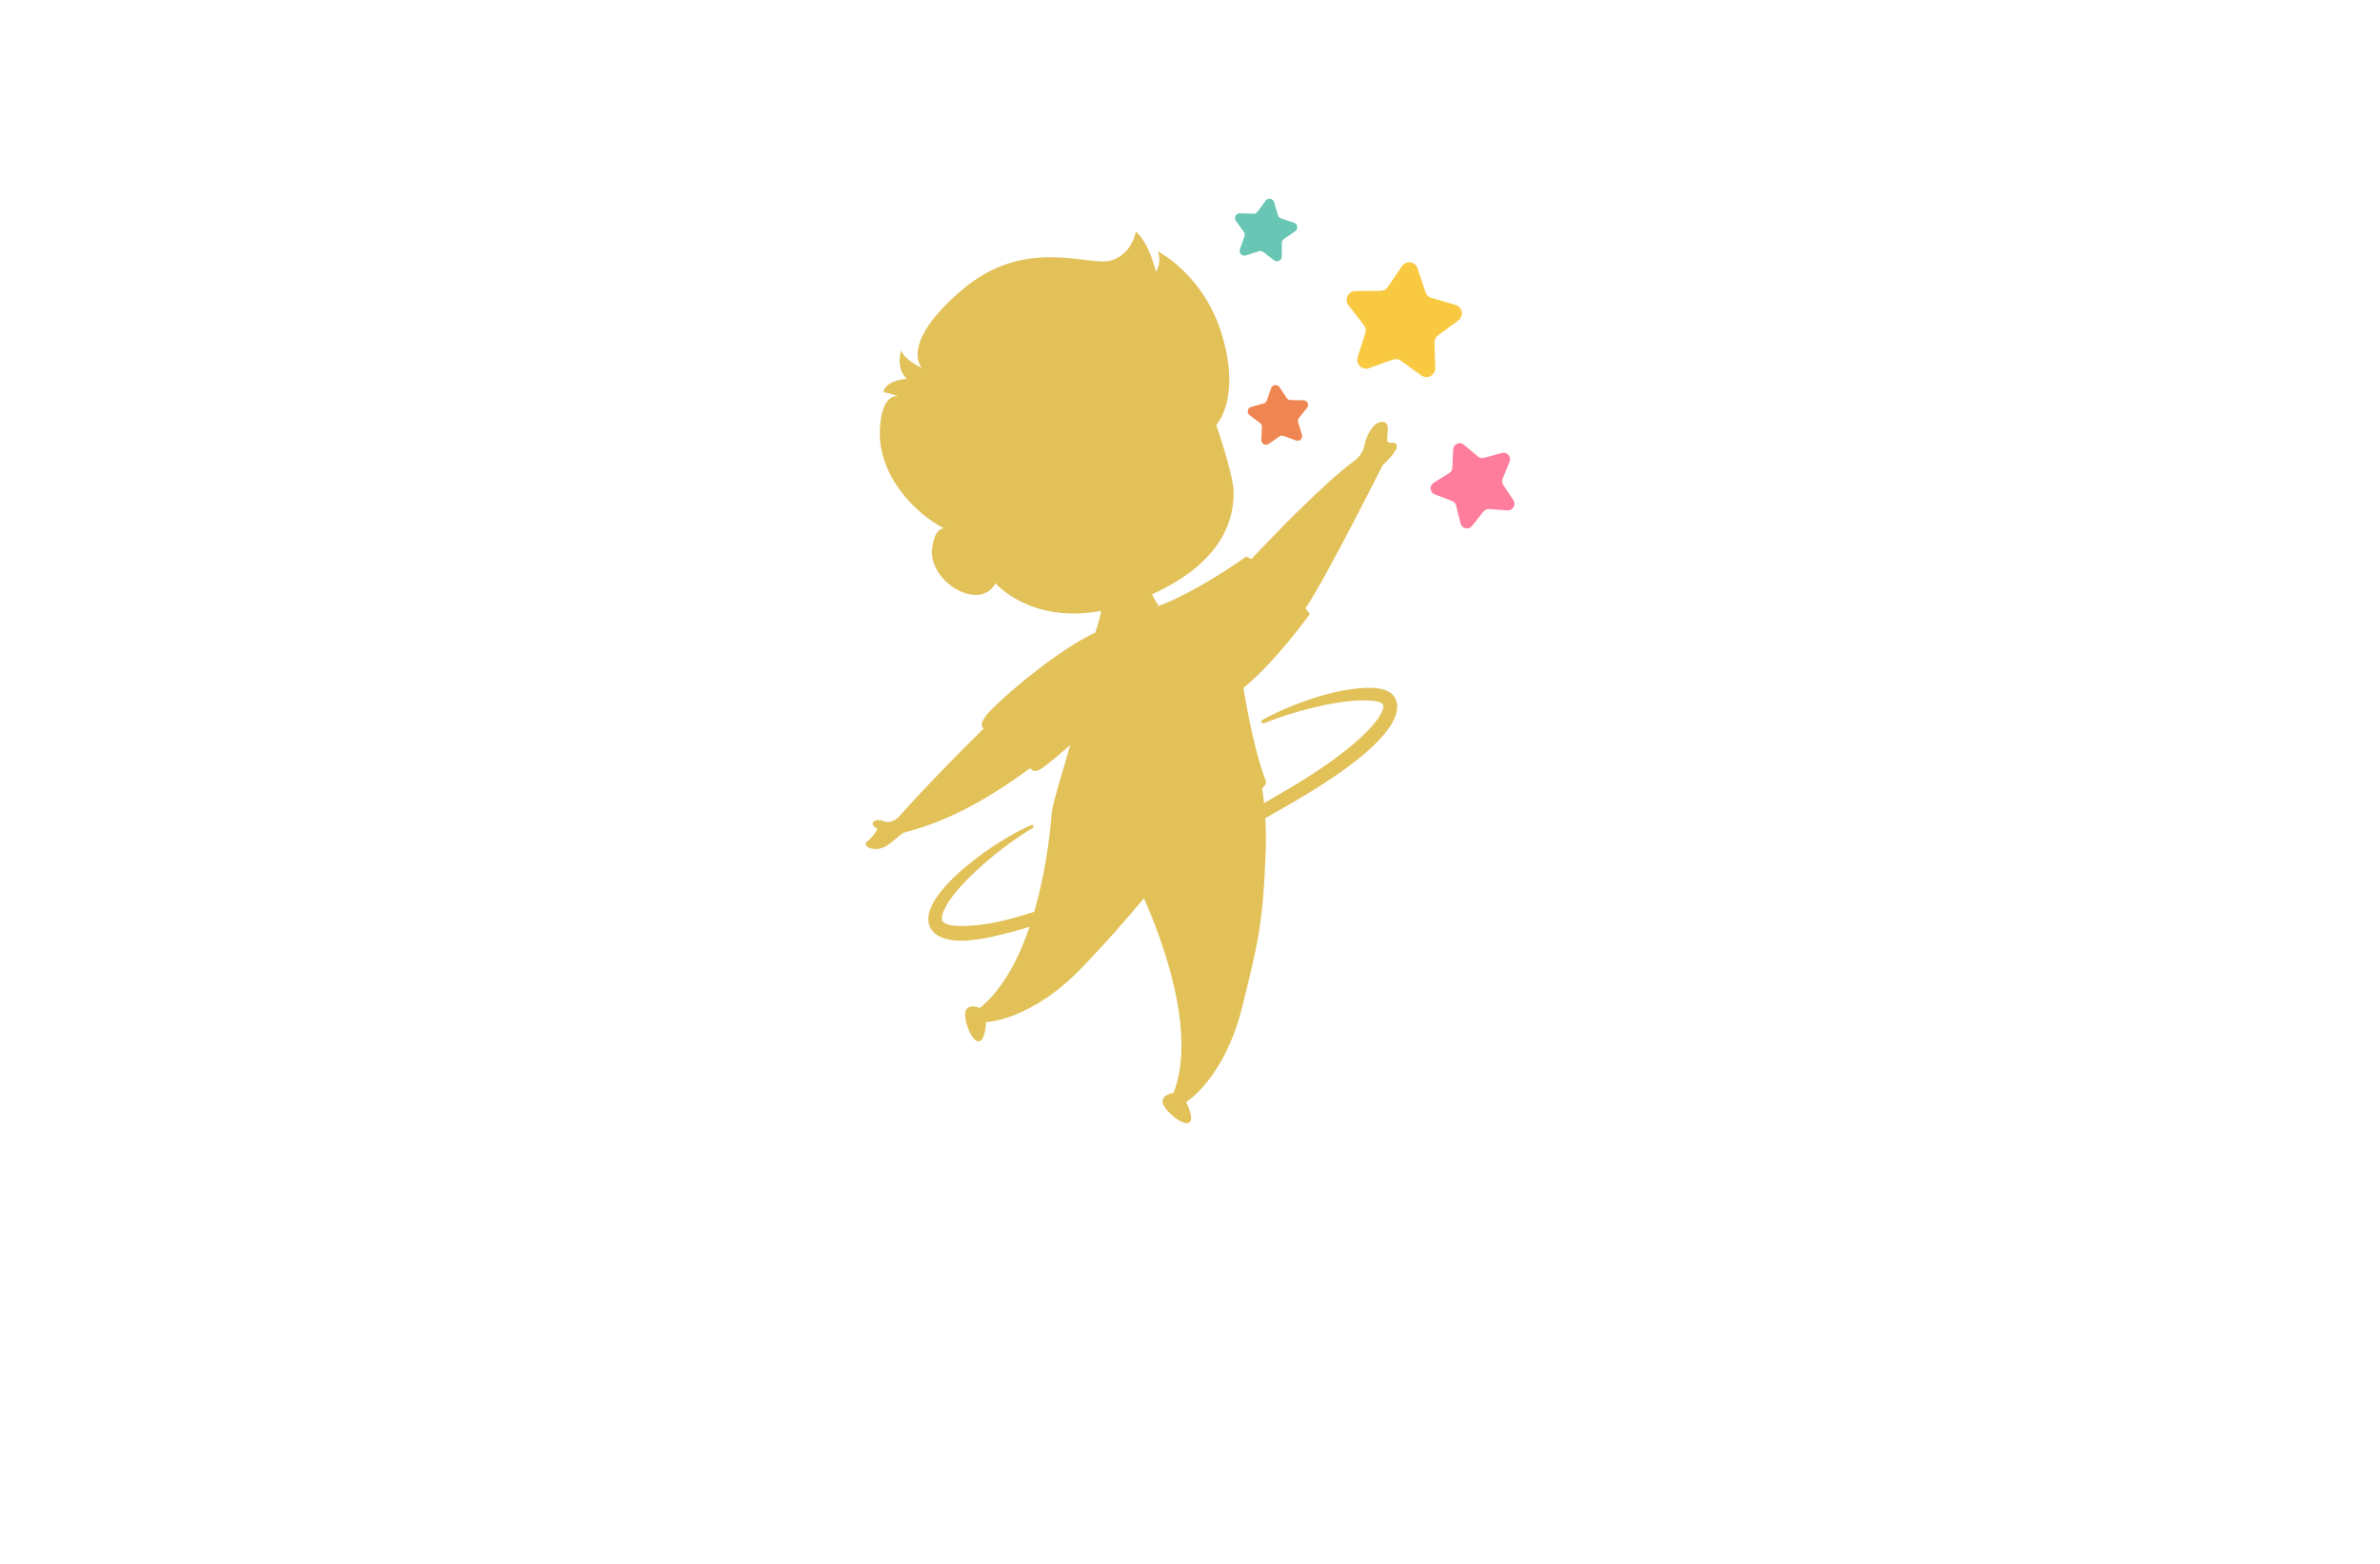 <?xml version="1.0" encoding="utf-8"?>
<!-- Generator: Adobe Illustrator 27.8.1, SVG Export Plug-In . SVG Version: 6.00 Build 0)  -->
<svg version="1.1" xmlns="http://www.w3.org/2000/svg" xmlns:xlink="http://www.w3.org/1999/xlink" x="0px" y="0px"
	 viewBox="0 0 350 230" style="enable-background:new 0 0 350 230;" xml:space="preserve">
<style type="text/css">
	.st0{fill:#FFFDDC;}
	.st1{fill:#FFFDE6;}
	.st2{fill:#FEFFE9;}
	.st3{fill:#FFFCEB;}
	.st4{fill:#FFF9CF;}
	.st5{fill:#F1FFCC;}
	.st6{fill:#60361A;}
	.st7{fill:#FFF4C5;}
	.st8{fill:#FEFFCF;}
	.st9{fill:#FFFFFF;}
	.st10{fill:#FCBEF3;}
	.st11{fill:#007769;}
	.st12{fill:#990000;}
	.st13{fill:#EE388C;}
	.st14{fill:#4862AD;}
	.st15{fill:#EE4B9B;}
	.st16{fill:#FAEE35;}
	.st17{fill:#01A79D;}
	.st18{fill:#8FC640;}
	.st19{fill:#EC2227;}
	.st20{fill:#E7BD20;}
	.st21{fill:#DC8927;}
	.st22{fill:#2F99D5;}
	.st23{fill:#663366;}
	.st24{fill:#FFC907;}
	.st25{fill:#4B83C3;}
	.st26{fill:#F0535B;}
	.st27{fill:#A92990;}
	.st28{fill:#E16E25;}
	.st29{fill:#426CB4;}
	.st30{fill:#E9292B;}
	.st31{fill:#0F77B7;}
	.st32{fill:#EF4A6C;}
	.st33{fill:#65C5B3;}
	.st34{fill:#965724;}
	.st35{fill:#F1A422;}
	.st36{fill:#18479E;}
	.st37{fill:#64C5B2;}
	.st38{fill:#FAE072;}
	.st39{fill:#EF496E;}
	.st40{fill:#231F20;}
	.st41{fill-rule:evenodd;clip-rule:evenodd;fill:#5C493A;}
	.st42{fill-rule:evenodd;clip-rule:evenodd;fill:#F26767;}
	.st43{fill-rule:evenodd;clip-rule:evenodd;fill:#87C443;}
	.st44{fill-rule:evenodd;clip-rule:evenodd;fill:#EE3E96;}
	.st45{fill-rule:evenodd;clip-rule:evenodd;fill:#2195D2;}
	.st46{fill-rule:evenodd;clip-rule:evenodd;fill:#FFCD05;}
	.st47{fill-rule:evenodd;clip-rule:evenodd;fill:#83C341;}
	.st48{fill-rule:evenodd;clip-rule:evenodd;fill:#0F77B7;}
	.st49{fill-rule:evenodd;clip-rule:evenodd;fill:#ED8D36;}
	.st50{fill-rule:evenodd;clip-rule:evenodd;fill:#3CA356;}
	.st51{fill-rule:evenodd;clip-rule:evenodd;fill:#7F4A25;}
	.st52{fill-rule:evenodd;clip-rule:evenodd;fill:#A3B539;}
	.st53{fill-rule:evenodd;clip-rule:evenodd;fill:#FAAF37;}
	.st54{fill-rule:evenodd;clip-rule:evenodd;fill:#0BB4A1;}
	.st55{fill:#00A9CB;}
	.st56{fill:#79AA41;}
	.st57{fill:#CD8F2A;}
	.st58{fill:#0393B0;}
	.st59{fill:#E82F7B;}
	.st60{fill:#D7DF2A;}
	.st61{fill:#8DC443;}
	.st62{fill:#F0A422;}
	.st63{fill:#3A3A3B;}
	.st64{fill:#29AAE1;}
	.st65{fill:#E9246E;}
	.st66{fill:url(#SVGID_1_);}
	.st67{fill:#00EFFF;}
	.st68{fill-rule:evenodd;clip-rule:evenodd;fill:url(#SVGID_00000100380166832152191610000013136042232660669883_);}
	.st69{fill-rule:evenodd;clip-rule:evenodd;fill:url(#SVGID_00000067215196782388884310000011169504717273780119_);}
	.st70{fill-rule:evenodd;clip-rule:evenodd;fill:url(#SVGID_00000143610437399525985100000000862856140657467267_);}
	.st71{fill-rule:evenodd;clip-rule:evenodd;fill:url(#SVGID_00000090296632280049035170000011668692777821385856_);}
	.st72{fill-rule:evenodd;clip-rule:evenodd;fill:url(#SVGID_00000068661977390523432460000012645214703337470592_);}
	.st73{fill-rule:evenodd;clip-rule:evenodd;fill:url(#SVGID_00000022538394181978631080000005140980934598673319_);}
	.st74{fill-rule:evenodd;clip-rule:evenodd;fill:url(#SVGID_00000109734434327410625890000014972811667564862112_);}
	.st75{fill-rule:evenodd;clip-rule:evenodd;fill:url(#SVGID_00000014633705689138157010000005028140615446854574_);}
	.st76{fill-rule:evenodd;clip-rule:evenodd;fill:url(#SVGID_00000098181940477903466050000006681260503041147042_);}
	.st77{fill:url(#SVGID_00000168835508910317948700000002461352444231712665_);}
	.st78{fill:#00889E;}
	.st79{fill:url(#SVGID_00000013906250374763534750000011713893334449120191_);}
	.st80{fill:url(#SVGID_00000053513054659010262620000015251401382000249741_);}
	.st81{fill:url(#SVGID_00000129911259084532260170000009300172717690344878_);}
	.st82{fill:#009AFF;}
	.st83{fill:url(#SVGID_00000096026261204857885930000016098992597863480711_);}
	.st84{fill:url(#SVGID_00000049915758565023487770000018145448653049438390_);}
	.st85{fill:#EF1A24;}
	.st86{fill:url(#SVGID_00000031914922580849791960000017684574522677374338_);}
	.st87{fill:url(#SVGID_00000017506222266919026370000007409763375589087647_);}
	.st88{fill-rule:evenodd;clip-rule:evenodd;fill:#1B2E7A;}
	.st89{fill-rule:evenodd;clip-rule:evenodd;fill:#FFFFFF;}
	.st90{fill-rule:evenodd;clip-rule:evenodd;fill:#FF004D;}
	.st91{fill:#1B2E7A;}
	.st92{fill-rule:evenodd;clip-rule:evenodd;fill:#FFD373;}
	.st93{fill-rule:evenodd;clip-rule:evenodd;fill:#EDB337;}
	.st94{fill-rule:evenodd;clip-rule:evenodd;fill:#FFEDB0;}
	.st95{fill:url(#SVGID_00000003791759656490485220000017581893910057890203_);}
	.st96{fill:#A25F00;}
	.st97{fill:#1B5302;}
	.st98{fill:#00AEEF;}
	.st99{fill:#ED1966;}
	.st100{fill:url(#SVGID_00000165192834443719201710000012016647419749234075_);}
	.st101{fill:url(#SVGID_00000075131663079413427630000017317849576484352643_);}
	.st102{fill:#79BACC;}
	.st103{fill:#E8E3D8;}
	.st104{fill:#F2B220;}
	.st105{fill:url(#SVGID_00000150072207365796994290000007437271248242251450_);}
	.st106{fill:url(#SVGID_00000125588222469007826220000006366560389305151135_);}
	.st107{fill:url(#SVGID_00000044156130740947795290000016381436781947164092_);}
	.st108{fill:url(#SVGID_00000096031680300913815900000005044887331654429851_);}
	.st109{fill:url(#SVGID_00000036218750612035828590000000551688404575890315_);}
	.st110{fill:url(#SVGID_00000088825379398116499630000002811068029193864847_);}
	.st111{fill:url(#SVGID_00000072961916030133353310000013421562577432308908_);}
	.st112{fill:#9B85BE;}
	.st113{fill:#776599;}
	.st114{fill:#FD3861;}
	.st115{fill:#C42244;}
	.st116{fill:#009FE2;}
	.st117{fill:#30B17B;}
	.st118{fill:#FF7D9C;}
	.st119{fill:#9ACA3D;}
	.st120{fill:#856DB5;}
	.st121{fill:url(#SVGID_00000096777435613430533300000001150464847166639548_);}
	.st122{fill:#0075B0;}
	.st123{fill:#CDE250;}
	.st124{fill:#7DDDFF;}
	.st125{fill:#B9EA81;}
	.st126{fill:#FF7D87;}
	.st127{fill-rule:evenodd;clip-rule:evenodd;fill:#FFC60B;}
	.st128{fill-rule:evenodd;clip-rule:evenodd;fill:#9ABE37;}
	.st129{fill-rule:evenodd;clip-rule:evenodd;fill:#74D7E2;}
	.st130{fill-rule:evenodd;clip-rule:evenodd;fill:#FF598A;}
	.st131{fill-rule:evenodd;clip-rule:evenodd;fill:#856DB5;}
	.st132{fill:#ED5681;}
	.st133{fill:#E5B189;}
	.st134{fill:#CE9976;}
	.st135{fill:#80DEFF;}
	.st136{fill:#61C7E2;}
	.st137{fill:#715BA5;}
	.st138{fill:#CCED56;}
	.st139{fill:#9ABE37;}
	.st140{fill:#7D9D2B;}
	.st141{fill:#F4C11E;}
	.st142{fill:#E19A00;}
	.st143{fill:#FFBE00;}
	.st144{fill:#C74D96;}
	.st145{fill:#F4A408;}
	.st146{fill:#00B0DD;}
	.st147{fill:#E62944;}
	.st148{fill:#553590;}
	.st149{fill:#035A31;}
	.st150{fill:#80BE26;}
	.st151{fill:#00549A;}
	.st152{fill:#844596;}
	.st153{fill:#009C42;}
	.st154{fill-rule:evenodd;clip-rule:evenodd;fill:#1F7099;}
	.st155{fill-rule:evenodd;clip-rule:evenodd;fill:#406FB5;}
	.st156{fill-rule:evenodd;clip-rule:evenodd;fill:#A418ED;}
	.st157{fill-rule:evenodd;clip-rule:evenodd;fill:#28834F;}
	.st158{fill-rule:evenodd;clip-rule:evenodd;fill:#1FEA75;}
	.st159{fill-rule:evenodd;clip-rule:evenodd;fill:#07A8A8;}
	.st160{fill-rule:evenodd;clip-rule:evenodd;fill:#25C9EF;}
	.st161{fill-rule:evenodd;clip-rule:evenodd;fill:#FF7D9C;}
	.st162{fill:#724329;}
	.st163{fill:#FFD766;}
	.st164{fill:#6ED9FF;}
	.st165{fill:#FFA9C2;}
	.st166{fill-rule:evenodd;clip-rule:evenodd;fill:url(#SVGID_00000177467782177526083680000006568263399564132249_);}
	.st167{fill-rule:evenodd;clip-rule:evenodd;fill:url(#SVGID_00000183238367872221453610000014860377369797579687_);}
	.st168{fill-rule:evenodd;clip-rule:evenodd;fill:url(#SVGID_00000046308544747826112220000007683478920892331156_);}
	.st169{fill-rule:evenodd;clip-rule:evenodd;fill:#2B61D8;}
	.st170{fill-rule:evenodd;clip-rule:evenodd;fill:#78E9FF;}
	.st171{fill-rule:evenodd;clip-rule:evenodd;fill:#844596;}
	.st172{fill-rule:evenodd;clip-rule:evenodd;fill:#A667FC;}
	.st173{fill-rule:evenodd;clip-rule:evenodd;fill:#379CC0;}
	.st174{fill-rule:evenodd;clip-rule:evenodd;fill:url(#SVGID_00000142883251807139792120000004047195767481251207_);}
	.st175{fill:#FF439D;}
	.st176{fill:#29ABE2;}
	.st177{fill:#AA3AAA;}
	.st178{fill:#78E9FF;}
	.st179{fill:#FFC60B;}
	.st180{fill:#A667FC;}
	.st181{fill-rule:evenodd;clip-rule:evenodd;fill:#CCED56;}
	.st182{fill-rule:evenodd;clip-rule:evenodd;fill:#776599;}
	.st183{fill-rule:evenodd;clip-rule:evenodd;fill:#80DEFF;}
	.st184{fill:#379CC0;}
	.st185{fill:#916E00;}
	.st186{fill:#BAAE1C;}
	.st187{fill:#84BC7A;}
	.st188{fill:#BCAD64;}
	.st189{fill:#D18D2A;}
	.st190{fill:#FFB278;}
	.st191{fill-rule:evenodd;clip-rule:evenodd;fill:#785EF7;}
	.st192{fill-rule:evenodd;clip-rule:evenodd;fill:#C2FF7B;}
	.st193{fill-rule:evenodd;clip-rule:evenodd;fill:#6F96EF;}
	.st194{fill-rule:evenodd;clip-rule:evenodd;fill:#E5B189;}
	.st195{fill-rule:evenodd;clip-rule:evenodd;fill:#72D392;}
	.st196{fill-rule:evenodd;clip-rule:evenodd;fill:#F9C55D;}
	.st197{fill-rule:evenodd;clip-rule:evenodd;fill:#61C165;}
	.st198{fill-rule:evenodd;clip-rule:evenodd;fill:#6786D3;}
	.st199{fill-rule:evenodd;clip-rule:evenodd;fill:#FCB1E3;}
	.st200{fill-rule:evenodd;clip-rule:evenodd;fill:#1CC1E4;}
	.st201{fill-rule:evenodd;clip-rule:evenodd;fill:#6D6DB2;}
	.st202{fill-rule:evenodd;clip-rule:evenodd;fill:#66A2AA;}
	.st203{fill-rule:evenodd;clip-rule:evenodd;fill:#D2FC86;}
	.st204{fill:#7FBC62;}
	.st205{fill:#442109;}
	.st206{fill:#A08657;}
	.st207{fill:#FFCD5C;}
	.st208{fill:#7DA22E;}
	.st209{fill:#F9C941;}
	.st210{fill:#6AC6B4;}
	.st211{fill:#E2C159;}
	.st212{fill:#EF8550;}
</style>
<g id="Layer_1">
</g>
<g id="Layer_2">
</g>
<g id="Layer_3">
</g>
<g id="Layer_4">
</g>
<g id="Layer_5">
</g>
<g id="Layer_6">
</g>
<g id="Layer_7">
</g>
<g id="Layer_8">
</g>
<g id="Layer_9">
</g>
<g id="Layer_10">
</g>
<g id="Layer_11">
</g>
<g id="Layer_12">
</g>
<g id="Layer_13">
</g>
<g id="Layer_14">
</g>
<g id="Layer_15">
	<g>
		<path class="st209" d="M208.47,39.47l1.16,3.5c0.14,0.41,0.46,0.72,0.87,0.84l3.54,1.03c1.04,0.3,1.28,1.66,0.41,2.3l-2.97,2.19
			c-0.35,0.25-0.54,0.66-0.53,1.09l0.12,3.69c0.03,1.08-1.19,1.73-2.06,1.1l-3-2.15c-0.35-0.25-0.8-0.31-1.2-0.17l-3.47,1.25
			c-1.02,0.37-2.01-0.59-1.68-1.62l1.12-3.52c0.13-0.41,0.05-0.86-0.21-1.19l-2.26-2.91c-0.66-0.85-0.06-2.1,1.02-2.1l3.69-0.02
			c0.43,0,0.83-0.22,1.07-0.57l2.07-3.05C206.76,38.25,208.13,38.44,208.47,39.47z"/>
		<path class="st210" d="M187.37,29.73l0.56,1.92c0.07,0.22,0.24,0.4,0.46,0.47l1.9,0.63c0.56,0.18,0.66,0.93,0.18,1.26l-1.65,1.13
			c-0.19,0.13-0.31,0.35-0.31,0.58l-0.01,2c0,0.59-0.68,0.92-1.14,0.56l-1.58-1.22c-0.18-0.14-0.43-0.18-0.65-0.11l-1.91,0.61
			c-0.56,0.18-1.08-0.36-0.88-0.91l0.67-1.89c0.08-0.22,0.04-0.46-0.09-0.65l-1.17-1.62c-0.34-0.48,0.01-1.14,0.59-1.12l2,0.06
			c0.23,0.01,0.45-0.1,0.59-0.29l1.18-1.62C186.46,29.04,187.2,29.17,187.37,29.73z"/>
		<g>
			<g>
				<polygon class="st211" points="161.82,92.71 161.82,92.72 161.81,92.72 				"/>
				<path class="st211" d="M170.43,89.16c-0.13,0.03-0.25,0.06-0.38,0.09c0.12-0.04,0.24-0.09,0.35-0.13
					C170.41,89.14,170.42,89.15,170.43,89.16z"/>
				<path class="st211" d="M205.47,104.01c-0.01,0.46-0.11,0.86-0.23,1.22c-0.13,0.36-0.29,0.69-0.46,1
					c-0.34,0.62-0.74,1.16-1.15,1.68c-0.42,0.51-0.87,0.98-1.32,1.44c-0.46,0.45-0.93,0.89-1.41,1.3c-0.48,0.42-0.96,0.82-1.46,1.21
					c-0.99,0.78-2.01,1.52-3.05,2.23c-1.03,0.7-2.08,1.38-3.13,2.04c-1.06,0.66-2.14,1.29-3.2,1.92c-1.07,0.62-2.14,1.24-3.22,1.85
					c-0.26,0.15-0.51,0.29-0.77,0.43c0.1,1.56,0.13,3.14,0.07,4.7c-0.39,9.92-0.82,12.57-3.48,23.13
					c-2.65,10.56-8.24,13.93-8.24,13.93s1.37,2.58,0.39,3.04c-0.97,0.46-3.78-1.96-3.85-3.08s1.62-1.31,1.62-1.31
					c3.62-9.29-2.18-23.76-4.36-28.62c-2.65,3.17-5.56,6.5-9.13,10.21c-7.55,7.85-14.08,7.99-14.08,7.99s-0.09,2.93-1.16,2.84
					c-1.07-0.08-2.31-3.58-1.81-4.58c0.49-1.01,2.05-0.34,2.05-0.34c3.4-2.75,5.73-7.27,7.31-11.93c-0.58,0.18-1.16,0.35-1.74,0.51
					c-1.2,0.33-2.42,0.65-3.66,0.92c-1.23,0.27-2.49,0.5-3.8,0.58c-0.66,0.05-1.32,0.04-2.02-0.03c-0.34-0.04-0.69-0.11-1.05-0.2
					c-0.36-0.1-0.73-0.23-1.1-0.43c-0.37-0.21-0.75-0.51-1.04-0.92c-0.29-0.41-0.45-0.92-0.47-1.38c-0.02-0.46,0.05-0.87,0.15-1.24
					c0.1-0.37,0.24-0.71,0.4-1.02c0.31-0.63,0.68-1.19,1.08-1.71c0.4-0.52,0.83-1.01,1.26-1.48c0.88-0.93,1.81-1.78,2.78-2.58
					c0.97-0.8,1.96-1.56,2.99-2.27c1.02-0.72,2.08-1.39,3.15-2.01c1.08-0.63,2.19-1.21,3.33-1.71c0.12-0.05,0.26,0,0.32,0.12
					c0.04,0.12,0,0.25-0.1,0.31c-2.11,1.24-4.09,2.7-5.98,4.24c-0.94,0.78-1.85,1.58-2.73,2.42c-0.44,0.42-0.87,0.85-1.28,1.28
					c-0.42,0.44-0.82,0.88-1.2,1.34c-0.38,0.45-0.74,0.92-1.06,1.4c-0.33,0.48-0.61,0.97-0.83,1.45c-0.1,0.25-0.18,0.49-0.24,0.71
					c-0.05,0.23-0.06,0.44-0.04,0.6c0.02,0.15,0.06,0.24,0.13,0.33c0.08,0.09,0.2,0.19,0.37,0.27c0.35,0.18,0.86,0.29,1.39,0.34
					c0.54,0.05,1.11,0.05,1.68,0.03c1.16-0.04,2.35-0.18,3.53-0.39c2.18-0.37,4.33-1,6.47-1.69c2.07-7.1,2.53-13.92,2.58-14.63
					c0-0.04,0-0.06,0-0.06c0.12-1.07,1.62-6.09,2.72-9.84c-1.18,1.04-2.62,2.27-3.95,3.28c-0.41,0.31-1.28,0.78-1.62,0.4
					c0,0-0.13-0.09-0.35-0.26c-6.83,5.02-12.54,7.88-18.13,9.35c-0.74,0.19-0.58,0.18-2.52,1.76c-1.94,1.57-4.13,0.34-3.39-0.26
					c1.24-1,1.6-1.96,1.6-1.96c-1.59-0.86-0.1-1.61,0.91-1.12c1.01,0.5,2.11-0.49,2.11-0.49c4.08-4.59,8.87-9.44,12.59-13.1
					c-0.06-0.08-0.12-0.16-0.17-0.24c-0.32-0.5,0.22-1.4,1.08-2.31c2.61-2.75,10.27-9.17,15.55-11.6l0.05-0.24
					c0,0,0.53-1.45,0.78-2.93c-10.49,1.91-15.52-4.07-15.52-4.07c-2.38,4.31-9.97-0.29-9.33-5.17c0.28-2.18,1-2.85,1.71-2.92
					c-4.14-2.13-9.66-7.66-9.4-14.46c0.2-5.1,2.29-5.04,2.71-4.98l-2.21-0.62c0.49-1.79,3.48-1.93,3.48-1.93
					c-1.7-1.49-0.86-4.16-0.86-4.16c0.63,1.52,3.04,2.55,3.04,2.55s-3.42-3.5,5.94-11.47c9.37-7.97,18.62-3.37,21.84-4.3
					c3.22-0.92,3.7-4.29,3.7-4.29c2.07,1.87,2.95,5.91,2.95,5.91c0.96-1.44,0.28-2.98,0.28-2.98s6.94,3.44,9.56,12.68
					c2.63,9.23-0.97,12.85-0.97,12.85s2.49,7.14,2.56,9.76c0.1,3.82-1.35,9.87-10.78,14.58c-0.41,0.2-0.81,0.4-1.21,0.57v0.01
					c0.28,0.57,0.62,1.19,0.98,1.71c-0.11,0.04-0.23,0.09-0.35,0.13c0.13-0.03,0.25-0.06,0.38-0.09c-0.01-0.01-0.02-0.02-0.03-0.04
					c5.37-2.03,11.58-6.35,12.87-7.26c0.26,0.11,0.51,0.23,0.77,0.36c3.5-3.76,10.98-11.44,15.12-14.44
					c0.79-0.57,1.34-1.41,1.51-2.36c0.19-1.1,1.12-3.04,2.18-3.31c2.11-0.51,0.8,2.25,1.26,2.88c0.24,0.33,1.27-0.23,1.31,0.65
					c0.04,0.85-2.09,2.78-2.09,2.78s-8.46,16.85-11.34,21.04c0.37,0.47,0.59,0.78,0.63,0.84c0,0-4.83,6.82-9.77,10.89
					c0.86,5.04,1.93,10.09,3.27,13.59c0.15,0.41-0.03,0.77-0.51,1.11c0.1,0.73,0.2,1.48,0.28,2.23c1.04-0.61,2.09-1.21,3.13-1.83
					c1.07-0.63,2.11-1.25,3.14-1.9c2.06-1.31,4.07-2.69,5.95-4.2c0.94-0.75,1.84-1.54,2.68-2.37c0.42-0.41,0.82-0.84,1.19-1.28
					c0.37-0.43,0.71-0.89,0.97-1.34c0.13-0.23,0.25-0.46,0.33-0.67c0.09-0.22,0.14-0.43,0.15-0.59c0.01-0.16-0.02-0.26-0.06-0.34
					c-0.01-0.02-0.02-0.04-0.03-0.06l-0.03-0.03c0-0.01-0.01-0.01-0.01-0.02c-0.03-0.03-0.09-0.07-0.17-0.11
					c-0.16-0.08-0.39-0.16-0.64-0.21c-0.25-0.06-0.52-0.1-0.79-0.12c-0.56-0.05-1.14-0.06-1.73-0.04c-1.18,0.05-2.38,0.19-3.57,0.39
					c-1.19,0.19-2.38,0.44-3.56,0.74c-2.37,0.58-4.7,1.34-6.98,2.23c-0.03,0.01-0.07,0.02-0.1,0.02c-0.11,0-0.21-0.06-0.25-0.17
					c-0.05-0.13,0-0.27,0.12-0.33c2.18-1.2,4.48-2.19,6.85-2.99s4.81-1.42,7.37-1.68c0.64-0.06,1.3-0.08,1.97-0.06
					c0.34,0.02,0.68,0.05,1.04,0.11c0.35,0.06,0.72,0.15,1.12,0.33c0.2,0.09,0.41,0.2,0.62,0.38c0.05,0.04,0.1,0.09,0.15,0.14
					c0.05,0.05,0.09,0.09,0.13,0.14c0.08,0.1,0.16,0.2,0.23,0.32c0.14,0.22,0.23,0.47,0.29,0.72
					C205.46,103.54,205.48,103.78,205.47,104.01z"/>
				<polygon class="st211" points="161.82,92.71 161.82,92.72 161.81,92.72 				"/>
				<path class="st211" d="M170.43,89.16c-0.13,0.03-0.25,0.06-0.38,0.09c0.12-0.04,0.24-0.09,0.35-0.13
					C170.41,89.14,170.42,89.15,170.43,89.16z"/>
			</g>
		</g>
		<path class="st212" d="M188.16,56.94l1.06,1.6c0.12,0.19,0.33,0.3,0.56,0.3l1.92,0.03c0.56,0.01,0.87,0.66,0.52,1.1l-1.2,1.51
			c-0.14,0.18-0.18,0.41-0.12,0.62l0.56,1.84c0.17,0.54-0.36,1.03-0.89,0.84l-1.8-0.67c-0.21-0.08-0.44-0.05-0.63,0.08l-1.58,1.1
			c-0.46,0.32-1.09-0.02-1.07-0.59l0.08-1.92c0.01-0.22-0.09-0.44-0.27-0.57l-1.54-1.16c-0.45-0.34-0.32-1.05,0.23-1.2l1.85-0.52
			c0.22-0.06,0.39-0.22,0.46-0.43l0.63-1.82C187.14,56.56,187.85,56.47,188.16,56.94z"/>
		<path class="st118" d="M215.28,65.4l2.08,1.75c0.24,0.2,0.57,0.27,0.87,0.19l2.62-0.72c0.77-0.21,1.44,0.55,1.14,1.28l-1.02,2.52
			c-0.12,0.29-0.09,0.62,0.09,0.89l1.5,2.26c0.44,0.66-0.07,1.54-0.87,1.49l-2.71-0.19c-0.31-0.02-0.62,0.11-0.82,0.36l-1.69,2.12
			c-0.5,0.62-1.49,0.41-1.68-0.37l-0.66-2.63c-0.08-0.31-0.3-0.56-0.59-0.67L211,72.72c-0.74-0.28-0.85-1.29-0.17-1.71l2.3-1.44
			c0.27-0.17,0.44-0.46,0.45-0.77l0.12-2.71C213.74,65.3,214.67,64.89,215.28,65.4z"/>
	</g>
</g>
</svg>
